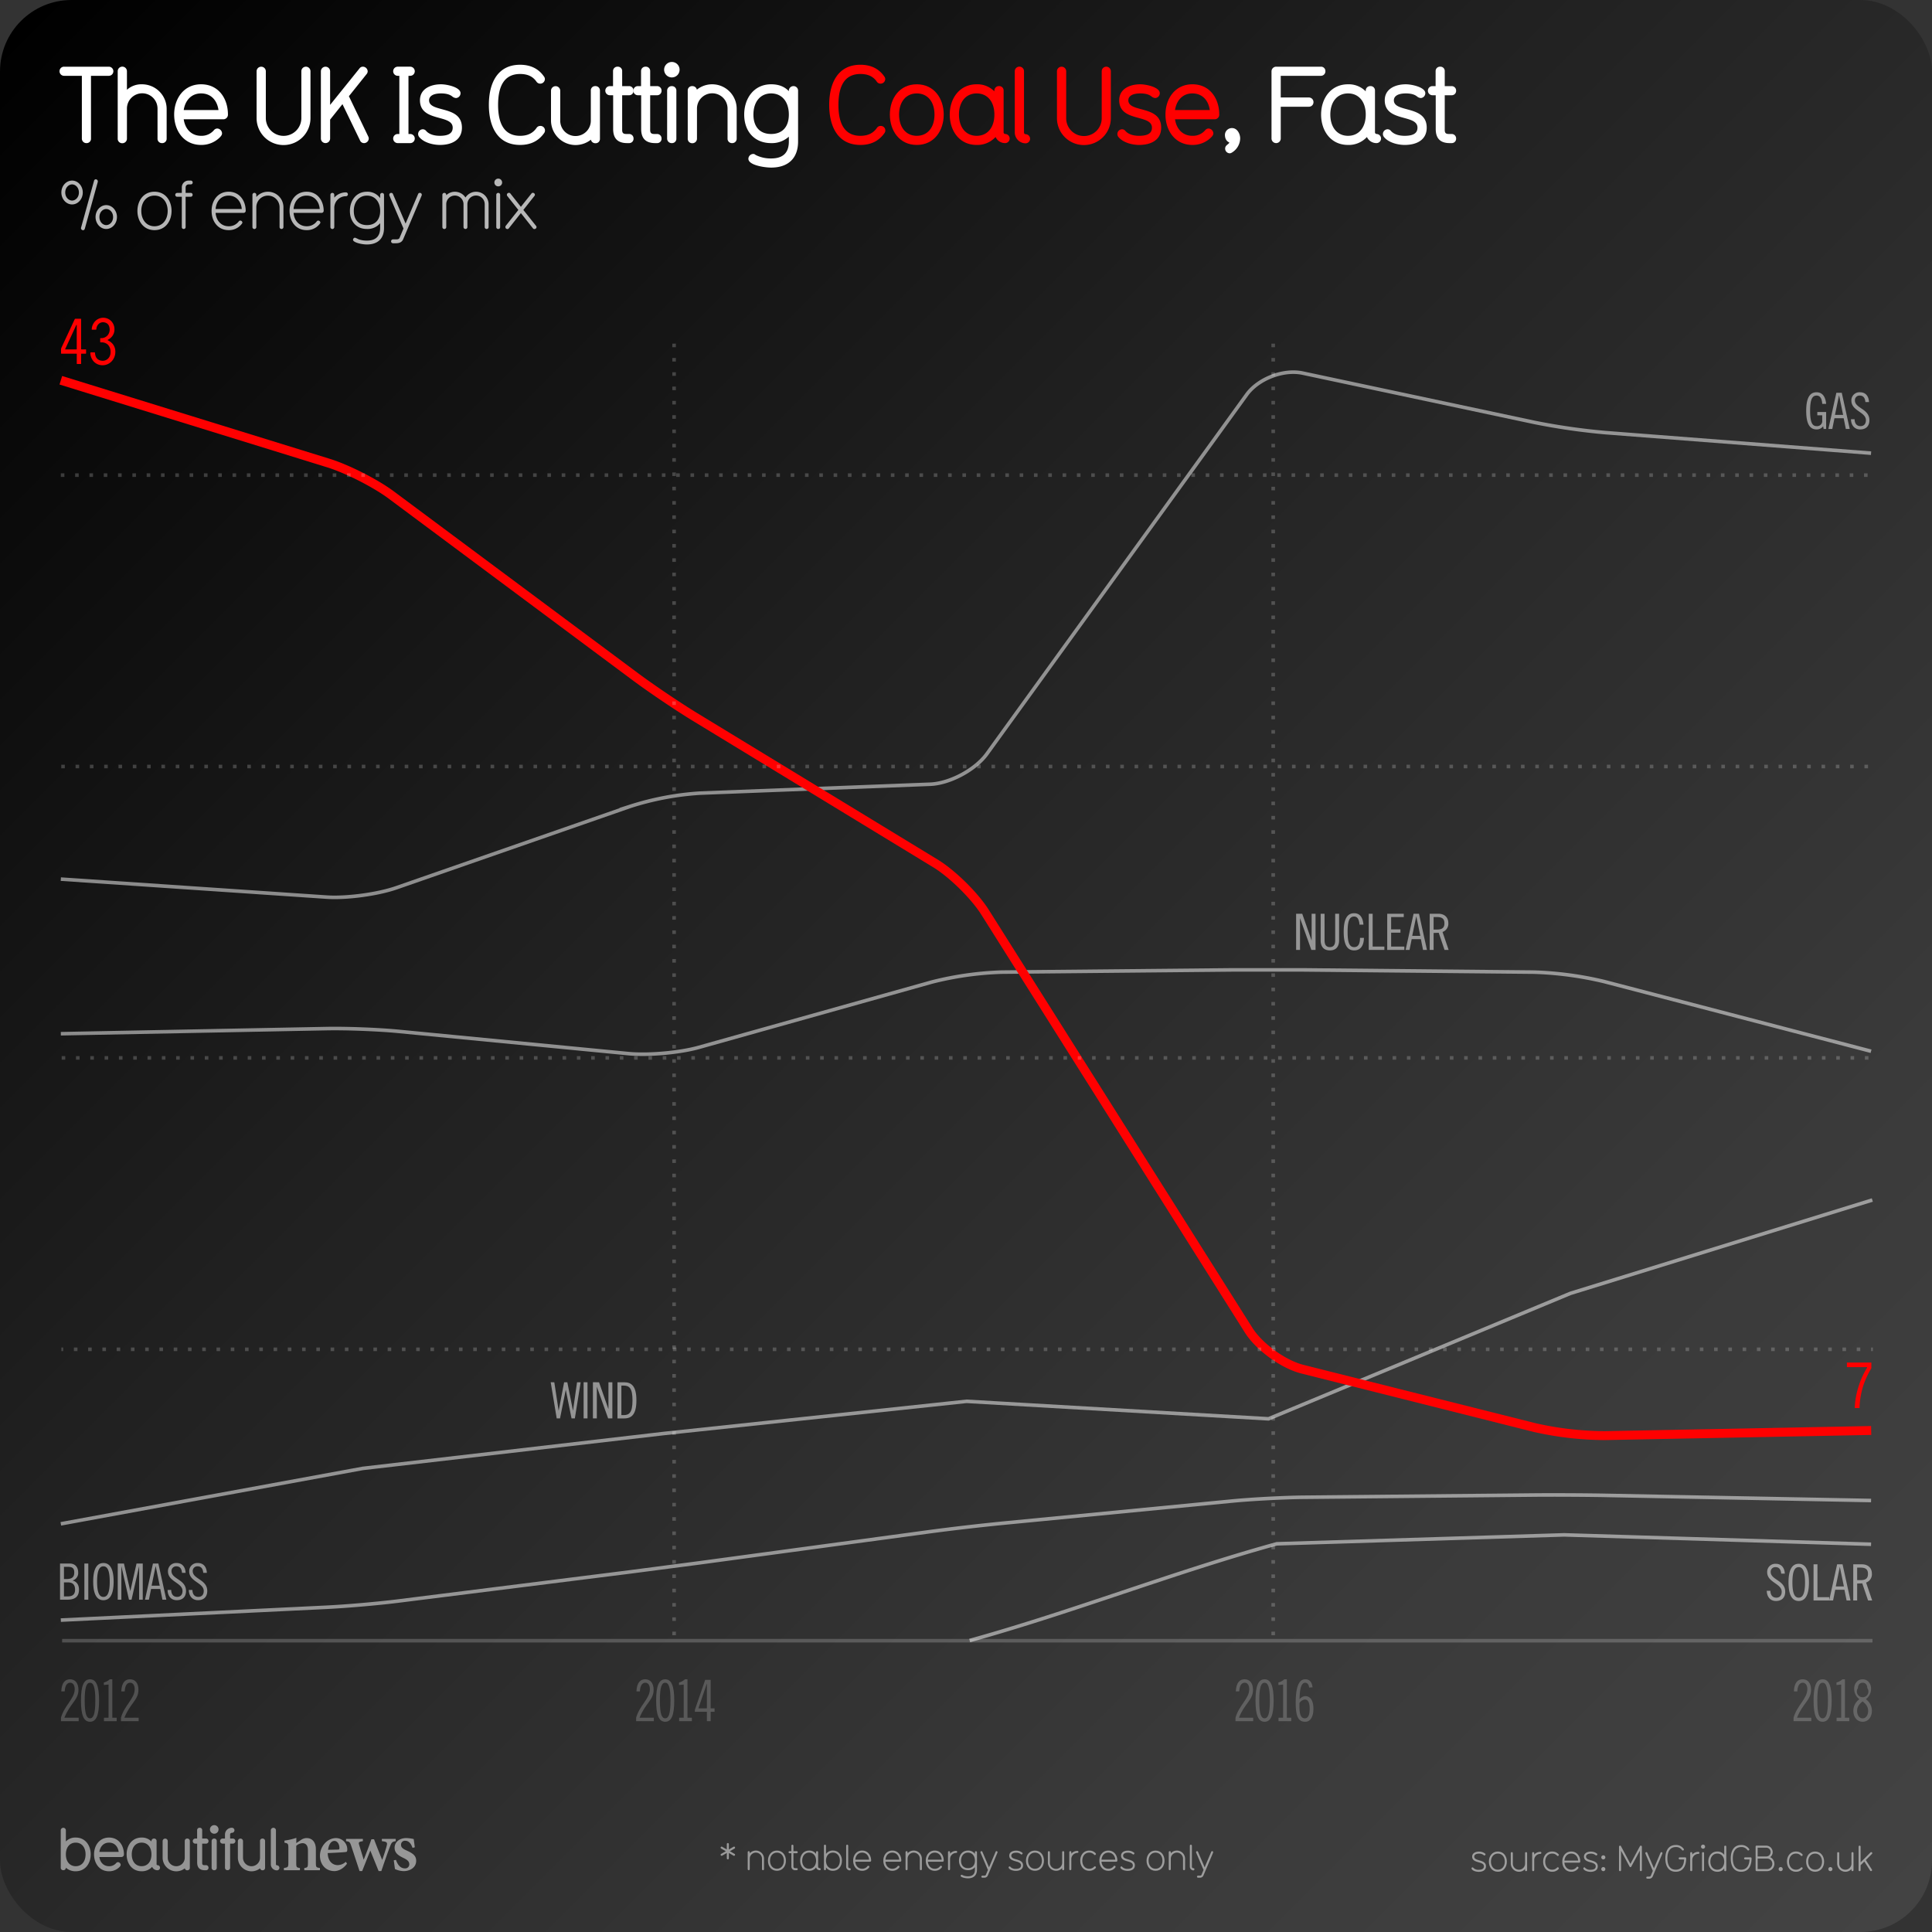 <svg xmlns="http://www.w3.org/2000/svg" xmlns:xlink="http://www.w3.org/1999/xlink" viewBox="0 0 1080 1080"><rect x="0" y="0" width="1080" height="1080" fill="#333333" stroke="none"/><style><![CDATA[.M{fill:#fff}.N{opacity:.5}.O{opacity:.2}.P{stroke-miterlimit:10}.Q{stroke:#fff}.R{stroke-width:2}.S{stroke-dasharray:2 6}]]></style><defs><linearGradient id="A" x1="11.716" y1="11.716" x2="1068.284" y2="1068.284" gradientUnits="userSpaceOnUse"><stop offset="0"/><stop offset=".396" stop-color="#212121"/><stop offset=".772" stop-color="#3a3a3a"/><stop offset="1" stop-color="#434343"/></linearGradient><path id="B" d="M1029.557 219.56l4.452 20.216h-2.184l-1.204-5.992h-5.152l-1.204 5.992h-2.184l4.452-20.216zm-3.78 12.376h4.536l-2.24-10.864h-.056z"/><path id="C" d="M101.743 879.227c-.168-2.072-1.008-3.64-3.108-3.64a2.588 2.588 0 0 0-2.772 2.66c0 4.564 8.12 4.62 8.12 11.115 0 3.22-1.848 5.152-5.18 5.152-3.164 0-5.068-2.324-5.124-5.71h2.016c.056 2.38 1.176 3.863 3.332 3.863 1.82 0 2.996-1.176 2.996-3.332 0-4.592-8.12-5.125-8.12-10.893a4.513 4.513 0 0 1 4.872-4.703c2.912 0 4.816 1.96 4.984 5.488z"/><path id="D" d="M355.6 962.154v-1.92c1.863-6.848 7.686-10.687 7.686-15.935 0-2.432-1.106-3.648-2.533-3.648-1.66 0-2.882 1.408-3.057 4.864h-1.92c.233-5.248 2.387-6.783 4.92-6.783 2.766 0 4.688 2.048 4.688 5.887 0 5.76-4.716 7.552-7.86 15.615h7.977v1.92z"/><path id="E" d="M371.845 962.475c-3.436 0-5.066-3.52-5.066-11.87s1.63-11.87 5.066-11.87 5.065 3.52 5.065 11.87-1.63 11.87-5.065 11.87zm0-21.823c-1.922 0-2.97 2.368-2.97 9.952s1.048 9.95 2.97 9.95 2.97-2.368 2.97-9.95-1.048-9.952-2.97-9.952z"/><path id="F" d="M379.646 962.154v-1.92h2.562v-18.56l-2.62.256v-1.408a7.787 7.787 0 0 0 3.319-1.791h1.397v21.502h2.446v1.92z"/><path id="G" d="M34.074 962.154v-1.92c1.863-6.848 7.686-10.687 7.686-15.935 0-2.432-1.106-3.648-2.533-3.648-1.66 0-2.882 1.408-3.057 4.864h-1.92c.233-5.248 2.387-6.783 4.92-6.783 2.766 0 4.688 2.048 4.688 5.887 0 5.76-4.716 7.552-7.86 15.615h7.978v1.92z"/><path id="H" d="M50.32 962.475c-3.436 0-5.066-3.52-5.066-11.87s1.63-11.87 5.066-11.87 5.066 3.52 5.066 11.87-1.63 11.87-5.066 11.87zm0-21.823c-1.92 0-2.97 2.368-2.97 9.952s1.048 9.95 2.97 9.95 2.97-2.368 2.97-9.95-1.048-9.952-2.97-9.952z"/><path id="I" d="M104.714 1045.51a1.36 1.36 0 0 1-1.4-1.101 7.763 7.763 0 0 1-4.804 1.668 7.666 7.666 0 0 1-7.604-7.605v-9.24a1.434 1.434 0 0 1 2.868-.033v9.272a4.753 4.753 0 1 0 9.507 0v-9.24a1.33 1.33 0 0 1 1.4-1.468 1.364 1.364 0 0 1 1.435 1.435v14.9a1.328 1.328 0 0 1-1.401 1.4z"/><path id="J" d="M826.6 1046.357c-1.2 0-3.22-.42-3.92-1.58a.478.478 0 0 1-.08-.299.546.546 0 0 1 1.021-.32 3.815 3.815 0 0 0 2.98 1.061c1.94 0 2.92-.64 2.92-1.94 0-3.02-6.562-1.42-6.562-5.422 0-2.02 2.02-2.8 3.84-2.8a5.415 5.415 0 0 1 3.44 1.16.556.556 0 0 1 .18.379.647.647 0 0 1-.62.6.527.527 0 0 1-.38-.16 4.001 4.001 0 0 0-2.62-.84c-1.76 0-2.7.682-2.7 1.66 0 2.8 6.562 1.32 6.562 5.422 0 2.28-2 3.08-4.06 3.08z"/><path id="K" d="M837.32 1046.318c-3.22 0-5.02-2.64-5.02-5.662 0-3 1.8-5.64 5.02-5.64s5.02 2.64 5.02 5.64c0 3.02-1.8 5.662-5.02 5.662zm0-10.162c-2.36 0-3.88 1.9-3.88 4.5s1.52 4.52 3.88 4.52c2.38 0 3.88-1.92 3.88-4.52s-1.5-4.5-3.88-4.5z"/><path id="L" d="M853.1 1045.98a.563.563 0 0 1-.58-.561v-.64a4.443 4.443 0 0 1-3.421 1.541 4.61 4.61 0 0 1-4.561-4.561v-5.842a.57.57 0 0 1 1.14 0v5.842a3.421 3.421 0 0 0 6.842 0v-5.842a.57.57 0 0 1 1.141 0v9.502a.559.559 0 0 1-.561.561z"/><path id="M" d="M861.06 1036.336a3.418 3.418 0 0 0-3.421 3.42v5.662a.57.57 0 0 1-1.141 0v-9.502a.57.57 0 0 1 1.141 0v.82a4.566 4.566 0 0 1 3.421-1.541.57.57 0 1 1 0 1.141z"/><path id="N" d="M871.24 1044.797a4.646 4.646 0 0 1-3.58 1.521c-3.22 0-5.02-2.64-5.02-5.662 0-3 1.8-5.64 5.02-5.64a4.651 4.651 0 0 1 3.58 1.52.534.534 0 0 1 .16.381.626.626 0 0 1-.58.6.586.586 0 0 1-.42-.199 3.526 3.526 0 0 0-2.74-1.16c-2.36 0-3.88 1.9-3.88 4.5s1.52 4.52 3.88 4.52a3.592 3.592 0 0 0 2.74-1.16.586.586 0 0 1 .42-.199.594.594 0 0 1 .58.58.569.569 0 0 1-.16.398z"/><path id="O" d="M426.534 1045.444a.562.562 0 0 1-.58-.561v-5.84a3.421 3.421 0 0 0-6.842 0v5.84a.57.57 0 0 1-1.14 0v-9.502a.57.57 0 0 1 1.14 0v.64a4.564 4.564 0 0 1 7.982 3.021v5.84a.558.558 0 0 1-.56.561z"/><path id="P" d="M434.313 1045.784c-3.22 0-5.02-2.64-5.02-5.66 0-3 1.8-5.64 5.02-5.64s5.02 2.64 5.02 5.64c0 3.02-1.8 5.66-5.02 5.66zm0-10.162c-2.36 0-3.88 1.9-3.88 4.5s1.52 4.52 3.88 4.52c2.38 0 3.88-1.92 3.88-4.52s-1.5-4.5-3.88-4.5z"/><path id="Q" d="M474.992 1045.564a2.096 2.096 0 0 1-1.98-2.12v-11.683a.57.57 0 0 1 1.14 0v11.683c0 1.28 1.42.54 1.42 1.44a.645.645 0 0 1-.58.681z"/><path id="R" d="M486.413 1040.703h-8.302c.18 2.28 1.66 3.94 3.84 3.94a3.615 3.615 0 0 0 2.94-1.381.526.526 0 0 1 .48-.28.612.612 0 0 1 .62.541c0 .18 0 .22-.38.66a4.719 4.719 0 0 1-3.661 1.601c-3.22 0-5.02-2.64-5.02-5.66 0-3 1.8-5.64 5.02-5.64s5.02 2.66 5.02 5.64a.605.605 0 0 1-.56.58zm-4.46-5.08c-2.4 0-3.66 1.84-3.84 3.94h7.702c-.18-2.28-1.66-3.94-3.86-3.94z"/><path id="S" d="M534.51 1035.803a3.419 3.419 0 0 0-3.421 3.42v5.66a.57.57 0 0 1-1.14 0v-9.502a.57.57 0 0 1 1.14 0v.82a4.567 4.567 0 0 1 3.421-1.54.57.57 0 1 1 0 1.141z"/><path id="T" d="M557.592 1035.622l-5.42 12.823a2.07 2.07 0 0 1-2.14 1.2h-.88a.57.57 0 0 1 0-1.141h.88c.44 0 .9-.02 1.08-.48l1.14-2.72-4.14-9.683a.64.64 0 0 1-.04-.26.559.559 0 0 1 .58-.54.514.514 0 0 1 .5.34l3.72 8.682 3.68-8.682a.522.522 0 0 1 .52-.34.542.542 0 0 1 .561.54.633.633 0 0 1-.04.26z"/><path id="U" d="M567.83 1045.824c-1.2 0-3.22-.42-3.92-1.58a.482.482 0 0 1-.08-.3.546.546 0 0 1 1.021-.32 3.812 3.812 0 0 0 2.98 1.061c1.94 0 2.92-.64 2.92-1.94 0-3.02-6.56-1.42-6.56-5.422 0-2.02 2.02-2.8 3.84-2.8a5.415 5.415 0 0 1 3.44 1.16.559.559 0 0 1 .18.38.648.648 0 0 1-.62.6.528.528 0 0 1-.38-.16 4.004 4.004 0 0 0-2.621-.84c-1.76 0-2.7.68-2.7 1.66 0 2.8 6.562 1.32 6.562 5.422 0 2.28-2 3.08-4.06 3.08z"/><path id="V" d="M304.114 74.48c-2.94 4.08-7.14 6.54-13.38 6.54-12.9 0-17.46-10.68-17.46-22.38 0-11.76 4.56-22.44 17.46-22.44 6.06 0 10.5 2.4 13.32 6.54a2.31 2.31 0 0 1 .54 1.5 2.6 2.6 0 0 1-2.64 2.52 2.51 2.51 0 0 1-2.04-1.08c-1.86-2.7-4.62-4.32-9.18-4.32-8.52 0-12.3 6.3-12.3 17.28s3.78 17.28 12.3 17.28c4.56 0 7.32-1.74 9.18-4.38a2.425 2.425 0 0 1 2.04-1.14 2.525 2.525 0 0 1 2.16 4.08z"/><path id="W" d="M561.867 80a5.837 5.837 0 0 1-5.339-3.42 13.748 13.748 0 0 1-10.56 4.44c-9.78 0-15.06-8.04-15.06-16.98s5.4-16.92 15.06-16.92a13.259 13.259 0 0 1 9.899 3.96v-.24a2.475 2.475 0 0 1 2.52-2.7 2.412 2.412 0 0 1 2.64 2.52v23.16a.971.971 0 0 0 .84 1.08 2.55 2.55 0 1 1 0 5.1zm-15.898-27.78c-6 0-9.9 4.68-9.9 11.82 0 7.2 3.9 11.88 9.9 11.88 6.06 0 9.9-4.68 9.9-11.88 0-7.14-3.84-11.82-9.9-11.82z"/><path id="X" d="M136.29 118.996h-15.768c.342 4.332 3.153 7.485 7.295 7.485a6.866 6.866 0 0 0 5.585-2.622.997.997 0 0 1 .912-.531 1.161 1.161 0 0 1 1.178 1.025c0 .342 0 .418-.722 1.254a8.969 8.969 0 0 1-6.953 3.039c-6.117 0-9.536-5.015-9.536-10.752 0-5.7 3.42-10.715 9.536-10.715s9.537 5.054 9.537 10.715a1.15 1.15 0 0 1-1.064 1.102zm-8.473-9.65c-4.56 0-6.953 3.495-7.295 7.485h14.628c-.342-4.332-3.153-7.485-7.333-7.485z"/></defs><rect width="1080" height="1080" rx="40" fill="url(#A)"/><g class="M N"><path d="M1018.637 225.775c-.168-2.632-.952-4.648-3.164-4.648-2.436 0-3.612 2.184-3.612 8.54s1.176 8.54 3.612 8.54a2.859 2.859 0 0 0 3.164-3.192v-2.856h-2.744v-1.848h4.928v9.464h-1.4l-.28-1.512a4.325 4.325 0 0 1-3.668 1.792c-3.556 0-5.796-2.744-5.796-10.388s2.24-10.388 5.796-10.388c3.724 0 5.068 3.248 5.348 6.496z"/><use xlink:href="#B"/><path d="M1042.772 224.767c-.168-2.072-1.008-3.64-3.108-3.64a2.589 2.589 0 0 0-2.772 2.66c0 4.564 8.12 4.62 8.12 11.116 0 3.22-1.848 5.152-5.18 5.152-3.164 0-5.068-2.324-5.124-5.712h2.016c.056 2.38 1.176 3.864 3.332 3.864 1.82 0 2.996-1.176 2.996-3.332 0-4.592-8.12-5.124-8.12-10.892a4.514 4.514 0 0 1 4.872-4.704c2.912 0 4.816 1.96 4.984 5.488z"/></g><path d="M727.952 510.784l5.208 14.896h.056v-14.896h2.184V531h-2.352l-6.272-17.584h-.056V531h-2.184v-20.216zm12.488 0v14.84c0 2.044.588 3.808 2.968 3.808s2.968-1.764 2.968-3.808v-14.84h2.184v14.896c0 3.248-1.512 5.6-5.152 5.6s-5.152-2.352-5.152-5.6v-14.896zm19.544 6.106c-.28-3.192-1.288-4.537-2.996-4.537-2.548 0-3.668 2.24-3.668 8.54s1.12 8.54 3.668 8.54c2.044 0 3.22-1.4 3.276-5.15h2.184c-.056 4.48-2.016 7-5.46 7-3.612 0-5.852-2.743-5.852-10.387s2.24-10.4 5.852-10.4c2.996 0 4.844 2.072 5.18 6.385zm7.336-6.106v18.368h6.552V531h-8.736v-20.216zm17.388 0v1.848h-7.056v6.888h5.208v1.85h-5.208v7.784h7.392V531h-9.576v-20.216zm8.512 0L797.672 531h-2.184l-1.204-5.992h-5.152L787.928 531h-2.184l4.452-20.216zm-3.78 12.376h4.536l-2.24-10.864h-.056zm9.77-12.376h4.872c3.248 0 5.544 1.904 5.544 5.235a4.862 4.862 0 0 1-3.248 4.957L809.795 531H807.5l-3.248-9.576-2.856.112V531h-2.184zm2.184 8.848h1.904c3.136 0 4.144-1.23 4.144-3.5s-1.008-3.5-4.144-3.5h-1.904z" class="M N"/><path d="M309.86 772.694l2.408 15.792h.056l3.024-15.792h1.792l3.136 15.792h.056l2.24-15.792h2.016L321.34 792.9h-1.848l-3.192-15.876h-.056l-3.192 15.876h-1.848l-3.36-20.216zm18.565 0V792.9h-2.184v-20.216zm6.44 0l5.208 14.896h.056v-14.896h2.184V792.9h-2.352l-6.272-17.584h-.056V792.9h-2.184v-20.216zm10.306 0h3.752c4.256 0 6.832 2.353 6.832 10.108s-2.576 10.107-6.832 10.107h-3.752zm2.184 18.368h1.176c3.192 0 5.04-1.344 5.04-8.26s-1.848-8.26-5.04-8.26h-1.176z" class="M N"/><g class="M N"><path d="M33.564 874.018h5.376c3.024 0 4.76 2.016 4.76 4.984a4.307 4.307 0 0 1-3.08 4.48v.055c2.436.645 3.528 2.576 3.528 5.098 0 3.752-2.072 5.6-6.496 5.6h-4.088zm2.184 8.68h1.232c3.136 0 4.536-.95 4.536-3.695 0-2.297-1.008-3.137-3.584-3.137h-2.184zm0 9.7h2.184c2.632 0 4.032-1.148 4.032-3.752 0-2.66-1.176-4.088-4.032-4.088h-2.184zm13.608-18.37v20.217h-2.184v-20.217zm8.454 20.496c-3.416 0-5.712-2.855-5.712-10.4s2.296-10.387 5.712-10.387 5.712 2.855 5.712 10.387-2.296 10.4-5.712 10.4zm0-18.928c-1.96 0-3.528 1.68-3.528 8.54s1.568 8.54 3.528 8.54 3.528-1.68 3.528-8.54-1.568-8.54-3.528-8.54zm11.48-1.568l3.528 15.3h.056l3.444-15.3H79.8v20.217h-2.016v-18.537h-.056l-4.2 18.537H72.1l-4.2-18.537h-.056v18.537H65.82v-20.217zm19.237 0l4.452 20.217h-2.184l-1.204-5.992h-5.15l-1.204 5.992H81.05l4.452-20.217zm-3.78 12.377h4.536l-2.24-10.865h-.056z"/><use xlink:href="#C"/><use xlink:href="#C" x="11.871"/></g><g class="M N"><path d="M995.7 879.67c-.168-2.072-1.008-3.64-3.108-3.64a2.588 2.588 0 0 0-2.772 2.659c0 4.564 8.12 4.62 8.12 11.116 0 3.22-1.848 5.152-5.18 5.152-3.164 0-5.068-2.324-5.124-5.712h2.016c.056 2.38 1.176 3.863 3.332 3.863 1.82 0 2.996-1.176 2.996-3.332 0-4.592-8.12-5.124-8.12-10.892a4.514 4.514 0 0 1 4.872-4.704c2.912 0 4.816 1.96 4.984 5.488zm9.8 15.288c-3.416 0-5.712-2.856-5.712-10.4s2.296-10.388 5.712-10.388 5.712 2.856 5.712 10.388-2.296 10.4-5.712 10.4zm0-18.928c-1.96 0-3.528 1.68-3.528 8.54s1.568 8.54 3.528 8.54 3.528-1.68 3.528-8.54-1.568-8.54-3.528-8.54zm10.47-1.568v18.368h6.552v1.848h-8.736v-20.216z"/><use xlink:href="#B" x="0.433" y="654.902"/><path d="M1035.98 874.462h4.872c3.248 0 5.544 1.904 5.544 5.236a4.859 4.859 0 0 1-3.248 4.955l3.416 10.024h-2.296l-3.248-9.576-2.856.112v9.464h-2.184zm2.184 8.848h1.904c3.136 0 4.144-1.23 4.144-3.5s-1.008-3.5-4.144-3.5h-1.904z"/></g><path d="M45.34 194.966c-.023.258.082.375.316.352H47.8q.387-.07.316.316v1.723q.07.387-.316.352h-2.145q-.352-.07-.316.316v5.063q.07.457-.316.387H43.23q-.352.07-.316-.387v-5.062q.07-.387-.316-.316H34.44c-.234.023-.34-.093-.316-.352v-2.215l.14-.598 7.488-16.066a.463.463 0 0 1 .492-.281h2.777q.387-.034.316.352zm-8.824 0q-.2.387.2.352h5.87q.387.035.316-.352v-13.148q-.07-.422-.28-.07zm20.902 6.714a4.242 4.242 0 0 0 3.199-1.441 5.055 5.055 0 0 0 1.195-3.445 5.702 5.702 0 0 0-1.406-4.008 4.949 4.949 0 0 0-3.656-1.406h-.422c-.234.023-.34-.093-.316-.352v-1.687q-.035-.387.316-.316h.2a4.701 4.701 0 0 0 3.445-1.371 4.961 4.961 0 0 0 1.336-3.586q-.2-3.726-3.656-3.937a3.607 3.607 0 0 0-2.496.949 4.371 4.371 0 0 0-1.301 2.777q0 .493-.352.422h-1.898q-.422.07-.316-.352a6.987 6.987 0 0 1 2.004-4.465 6.281 6.281 0 0 1 8.859 0 6.552 6.552 0 0 1 1.828 4.605 6.215 6.215 0 0 1-1.195 3.797 6.674 6.674 0 0 1-2.461 2.039q-.282.177.035.387a7.706 7.706 0 0 1 2.707 2.074 6.759 6.759 0 0 1 1.406 4.43 7.65 7.65 0 0 1-2.039 5.168 7.04 7.04 0 0 1-5.062 2.215 6.808 6.808 0 0 1-4.711-1.828 7.167 7.167 0 0 1-2.145-5.098c-.047-.14.058-.234.316-.28h1.898q.387-.07.387.422.316 4.113 4.3 4.3h0zm988.544 563.424a45.753 45.753 0 0 0-4.711 10.582 46.434 46.434 0 0 0-1.758 11.039q.07.457-.352.387h-2.004q-.387-.035-.316-.387a45.221 45.221 0 0 1 1.969-11.18 46.458 46.458 0 0 1 4.816-10.828q.316-.492-.035-.492h-10.828c-.258.048-.364-.07-.316-.352V762q-.07-.387.316-.316h13.043q.387-.07.316.316v2.602l-.14.492z" fill="red"/><g fill="none" class="P"><path d="M34 851.834l168.773-30.985 168.773-19.57 168.773-17.94 168.773 9.785L877.865 723l168.773-52.185M34 905.65l148.68-7.188c10.987-.53 28.906-2.088 39.82-3.46l128.968-16.2 39.663-5.177 129.017-17.465a1266.84 1266.84 0 0 1 39.726-4.608l128.842-12.458c10.95-1.06 28.907-2.012 39.906-2.118l128.658-1.244c11-.106 28.997-.02 39.995.193l148.66 2.875M542.05 917.065C599.9 901 655.782 879 713.67 863l160.692-5 171.573 5.25M34 491.43l148.702 10.065c10.975.743 28.454-1.608 38.843-5.224l130.88-45.558a161.255 161.255 0 0 1 38.873-7.348l128.686-4.977c10.992-.425 25.26-8.066 31.705-16.98l145.215-200.8c6.446-8.913 20.523-14.333 31.283-12.045l129.53 27.555a365.139 365.139 0 0 0 39.503 5.704l148.716 11.504M34 577.862l148.66-2.875c10.998-.213 28.954.48 39.903 1.538l128.842 12.458c10.95 1.06 28.573-.505 39.164-3.475l130.14-36.493a181.738 181.738 0 0 1 39.256-5.593l128.658-1.244h39.998l128.658 1.244a195.363 195.363 0 0 1 39.35 5.245l149.305 38.98" class="N Q R"/><path d="M34 212.567l149.56 46.274c10.51 3.25 26.325 11.286 35.15 17.855L355.29 378.38c8.823 6.57 23.73 16.625 33.123 22.348l134.505 81.93c9.394 5.722 21.882 18.017 27.75 27.32l147.33 233.615c5.868 9.304 19.397 19.11 30.065 21.793l129.874 32.648a180.41 180.41 0 0 0 39.393 4.489L1046 799.65" stroke="red" stroke-width="4.982"/></g><g class="M O"><use xlink:href="#D"/><use xlink:href="#E"/><use xlink:href="#F"/><path d="M397.26 939.052v15.936h2.184v1.92h-2.184v5.248h-2.096v-5.248h-6.725v-1.088l5.765-16.767zm-6.84 15.936h4.745v-13.823h-.058z"/></g><g class="M O"><use xlink:href="#G"/><use xlink:href="#H"/><use xlink:href="#F" x="-321.526"/><path d="M67.61 962.154v-1.92c1.863-6.848 7.686-10.687 7.686-15.935 0-2.432-1.106-3.648-2.533-3.648-1.66 0-2.882 1.408-3.057 4.864h-1.92c.233-5.248 2.387-6.783 4.92-6.783 2.766 0 4.688 2.048 4.688 5.887 0 5.76-4.716 7.552-7.86 15.615H77.5v1.92z"/></g><g class="M O"><use xlink:href="#G" x="656.579"/><use xlink:href="#H" x="656.578"/><use xlink:href="#F" x="335.054"/><path d="M731.818 943.34c-.292-2.304-1.456-2.688-2.27-2.688-1.863 0-3.028 2.816-3.086 9.248a4.43 4.43 0 0 1 3.231-1.76c2.358 0 4.513 1.855 4.513 7.104 0 4.48-1.747 7.23-4.513 7.23-3.64 0-5.386-2.304-5.386-10.624 0-9.28 1.98-13.118 5.298-13.118 2.708 0 3.727 1.79 4.134 4.48zm-5.416 10.88c0 4.672 1.106 6.336 2.97 6.336 1.63 0 2.737-1.344 2.737-5.344 0-4.128-1.28-5.15-2.62-5.15a3.943 3.943 0 0 0-3.086 1.983z"/></g><g class="M O"><use xlink:href="#D" x="647.017"/><use xlink:href="#E" x="647.017"/><use xlink:href="#F" x="647.017"/><path d="M1041.22 962.475c-3.26 0-5.182-2.816-5.182-6.144a7.913 7.913 0 0 1 3.377-6.464 7.201 7.201 0 0 1-2.911-5.951c0-3.04 2.096-5.184 4.716-5.184s4.716 2.144 4.716 5.184a7.201 7.201 0 0 1-2.911 5.951 7.913 7.913 0 0 1 3.377 6.464c0 3.327-1.92 6.144-5.182 6.144zm0-11.392c-1.69 1.376-3.086 2.848-3.086 5.344 0 1.888.932 4.128 3.086 4.128s3.086-2.24 3.086-4.128c0-2.496-1.397-3.968-3.086-5.344zm0-10.432c-1.805 0-2.62 1.536-2.62 3.008a3.231 3.231 0 1 0 5.241 0c0-1.472-.815-3.008-2.62-3.008z"/></g><g fill="none" class="P Q R"><path d="M34.718 917.162h1012" class="O"/><path d="M376.822 192.102v725.115M711.73 192.102v725.115" class="O S"/></g><g fill="none" class="O P Q R"><path d="M34.32 754.27h1"/><path d="M41.3 754.27h1001.668" stroke-dasharray="1.993 5.98"/><path d="M1045.957 754.27h1"/></g><path d="M34.48 591.376h1012.638M34.24 428.483h1012.638M34 265.6h1012.638" class="O P Q R S" fill="none"/><g class="M N"><path d="M42.328 1046.045a7.892 7.892 0 0 1-5.503-2.002 1.364 1.364 0 0 1-1.468 1.401 1.346 1.346 0 0 1-1.401-1.401v-20.88a1.435 1.435 0 0 1 2.869-.033v6.238a7.4 7.4 0 0 1 5.503-2.169c5.37 0 8.373 4.403 8.373 9.406 0 5.037-3.002 9.44-8.373 9.44zm0-16c-3.335 0-5.503 2.602-5.503 6.57 0 4.003 2.168 6.604 5.503 6.604s5.504-2.602 5.504-6.604c0-3.97-2.168-6.57-5.504-6.57zm25.555 8.037h-12.34c.467 3.136 2.468 5.137 5.403 5.137a5.003 5.003 0 0 0 3.969-1.734 1.383 1.383 0 0 1 1.034-.533 1.556 1.556 0 0 1 1.501 1.468c0 .4-.1.7-.8 1.4a8.129 8.129 0 0 1-5.704 2.235c-5.37 0-8.372-4.437-8.372-9.44 0-4.97 3.002-9.406 8.372-9.406 5.437 0 8.34 4.437 8.34 9.406a1.422 1.422 0 0 1-1.401 1.468zm-6.937-8.038c-3.136 0-4.97 2.3-5.403 5.17H66.35c-.467-3.202-2.468-5.17-5.403-5.17zM88 1045.478a3.247 3.247 0 0 1-2.969-1.901 7.642 7.642 0 0 1-5.87 2.469c-5.437 0-8.372-4.47-8.372-9.44s3.002-9.406 8.372-9.406a7.369 7.369 0 0 1 5.504 2.202v-.134a1.376 1.376 0 0 1 1.4-1.501 1.341 1.341 0 0 1 1.468 1.401v12.875a.54.54 0 0 0 .467.601 1.418 1.418 0 1 1 0 2.835zm-8.84-15.443c-3.336 0-5.504 2.602-5.504 6.57 0 4.003 2.168 6.604 5.504 6.604 3.37 0 5.504-2.602 5.504-6.604 0-3.97-2.135-6.57-5.504-6.57z"/><use xlink:href="#I"/><path d="M115.158 1045.478h-.567c-3.17 0-4.37-1.668-4.37-4.403V1030.6h-1a1.418 1.418 0 1 1-.033-2.835h1v-4.637a1.355 1.355 0 0 1 1.435-1.4 1.328 1.328 0 0 1 1.401 1.4v4.637h2.135a1.383 1.383 0 0 1 1.4 1.401 1.356 1.356 0 0 1-1.4 1.434h-2.135v10.774c0 .934.333 1.268 1.268 1.268h.833a1.376 1.376 0 0 1 1.435 1.4 1.357 1.357 0 0 1-1.4 1.435zm4.604-20.415a2.401 2.401 0 1 1 2.402-2.401 2.392 2.392 0 0 1-2.402 2.401zm0 20.414a1.4 1.4 0 0 1-1.467-1.401V1029.2a1.408 1.408 0 0 1 1.467-1.435 1.374 1.374 0 0 1 1.401 1.435v14.876a1.346 1.346 0 0 1-1.401 1.401zm10.376-14.877h-1.5v13.442a1.364 1.364 0 0 1-1.468 1.401 1.346 1.346 0 0 1-1.401-1.401V1030.6h-1.37a1.418 1.418 0 0 1 0-2.835h1.367v-2.27a3.801 3.801 0 0 1 3.836-3.769 1.418 1.418 0 1 1 0 2.835.934.934 0 0 0-.967.9v2.302h1.5a1.418 1.418 0 1 1 0 2.835z"/><use xlink:href="#I" x="42.068"/><path d="M154.725 1045.544a3.403 3.403 0 0 1-3.336-3.402v-18.98a1.435 1.435 0 0 1 2.869-.033v19.013a.527.527 0 0 0 .467.567 1.418 1.418 0 1 1 0 2.835zm15.37-.066v-1.264c1.886-.237 2.046-.437 2.046-3.157v-6.7c0-2.8-1.248-4.017-3.064-4.017a5.597 5.597 0 0 0-3.47 1.493v9.476c0 2.527.187 2.658 2.06 2.896v1.264h-8.968v-1.264c2.254-.33 2.5-.4 2.5-3v-8.2c0-2.446-.303-2.565-2.185-2.922v-1.184a34.101 34.101 0 0 0 6.653-1.533l-.052 2.95 2.6-1.745a5.659 5.659 0 0 1 3.159-1.086c3.194 0 5.2 2.338 5.2 6.3v7.5c0 2.54.237 2.657 2.277 2.92v1.264zm23.9-3.703c-2.458 3.427-5.488 4.178-7.014 4.178-5.142 0-8.124-3.936-8.124-8.594a10.333 10.333 0 0 1 2.832-7.062 8.602 8.602 0 0 1 6.082-2.814 6.386 6.386 0 0 1 6.37 6.347c-.014.715-.08 1.277-.612 1.4-.767.184-6.17.5-10.318.647.062 4.587 2.717 6.74 5.556 6.74a6.776 6.776 0 0 0 4.543-1.866zm-7.07-12.7c-1.667 0-3.167 1.807-3.516 4.963l5.486-.118c.6-.026.848-.146.848-.792.04-2.022-1.037-4.053-2.818-4.053zm34.284.145c-1.943.343-2.248.624-3.105 2.765-1.33 3.462-3.102 8.53-4.934 13.94h-1.512l-4.65-11.46-4.55 11.46h-1.472l-4.685-14.192c-.687-1.985-.94-2.274-2.855-2.512v-1.25h9.397v1.25c-2.325.345-2.535.672-2.058 2.133l2.52 8.214c1.507-3.68 2.988-7.62 4.327-11.424h1.456c1.4 3.76 2.986 7.702 4.573 11.568.742-2.107 2.062-5.964 2.557-8.108.412-1.674-.008-2.078-2.753-2.383v-1.25h7.742zm9.4 3.746c-.92-2.606-2.155-3.984-4.2-3.984a2.166 2.166 0 0 0-2.225 2.266c0 1.497 1.046 2.264 3.16 3.216 3.278 1.496 5.3 2.787 5.3 5.736 0 3.85-3.6 5.764-6.945 5.764a12.073 12.073 0 0 1-4.92-1.161l-.662-4.892 1.252-.224c.8 2.5 2.33 4.75 4.976 4.75a2.231 2.231 0 0 0 2.438-2.281c0-1.423-.76-2.333-3.092-3.467-2.67-1.295-5.107-2.64-5.107-5.775 0-3.046 2.533-5.42 6.565-5.42a18.751 18.751 0 0 1 4.112.567l.62 4.577z"/></g><g class="M N"><use xlink:href="#J"/><use xlink:href="#K"/><use xlink:href="#L"/><use xlink:href="#M"/><use xlink:href="#N"/><path d="M882.82 1041.236h-8.302c.18 2.28 1.66 3.94 3.84 3.94a3.615 3.615 0 0 0 2.94-1.381.526.526 0 0 1 .479-.279.611.611 0 0 1 .62.541c0 .18 0 .22-.38.658a4.718 4.718 0 0 1-3.66 1.602c-3.22 0-5.02-2.64-5.02-5.662 0-3 1.8-5.64 5.02-5.64s5.02 2.66 5.02 5.64a.605.605 0 0 1-.56.58zm-4.46-5.08c-2.4 0-3.66 1.84-3.84 3.94h7.7c-.18-2.28-1.66-3.94-3.86-3.94z"/><use xlink:href="#J" x="62.5"/><path d="M896.298 1039.416a1.14 1.14 0 1 1 0-2.279 1.14 1.14 0 0 1 0 2.279zm0 6.563a1.141 1.141 0 1 1 0-2.281 1.141 1.141 0 0 1 0 2.281zm20.944.001a.547.547 0 0 1-.561-.561v-10.863l-4.76 8.844a.528.528 0 0 1-.46.359.622.622 0 0 1-.541-.359l-4.74-8.844v10.863a.57.57 0 0 1-1.141 0v-13.123a.581.581 0 0 1 .601-.561.522.522 0 0 1 .48.281l5.302 9.902 5.32-9.902a.543.543 0 0 1 .48-.281.582.582 0 0 1 .601.561v13.123a.563.563 0 0 1-.58.561zm12.038-9.824l-5.42 12.822a2.072 2.072 0 0 1-2.141 1.201h-.88a.563.563 0 0 1-.56-.58.557.557 0 0 1 .56-.561h.88c.44 0 .9-.02 1.08-.48l1.14-2.72-4.142-9.682a.633.633 0 0 1-.04-.26.56.56 0 0 1 .58-.541.513.513 0 0 1 .5.34l3.722 8.682 3.68-8.682a.521.521 0 0 1 .52-.34.543.543 0 0 1 .561.541.633.633 0 0 1-.04.26zm7.48 10.162c-4.4 0-5.82-3.7-5.82-7.46 0-3.742 1.42-7.482 5.82-7.482a5.096 5.096 0 0 1 4.44 2.18.407.407 0 0 1 .12.32.6.6 0 0 1-.62.561c-.28 0-.44-.24-.66-.52a3.879 3.879 0 0 0-3.28-1.4c-3.02 0-4.682 2.32-4.682 6.342 0 3.04.96 6.32 4.682 6.32 3.16 0 4.54-2.42 4.68-5.74H939a.572.572 0 0 1-.6-.58.561.561 0 0 1 .56-.58H942a.556.556 0 0 1 .58.58c0 3.9-1.54 7.46-5.82 7.46z"/><use xlink:href="#M" x="88.34"/><path d="M952.018 1033.436a1.141 1.141 0 1 1 1.141-1.141 1.127 1.127 0 0 1-1.141 1.141zm0 12.543a.55.55 0 0 1-.58-.561v-9.502a.552.552 0 0 1 .58-.561.545.545 0 0 1 .561.561v9.502a.536.536 0 0 1-.561.561zm12.422.001a.564.564 0 0 1-.581-.561v-1a4.538 4.538 0 0 1-3.88 1.9c-3.22 0-5.02-2.64-5.02-5.662 0-3 1.8-5.64 5.02-5.64a4.572 4.572 0 0 1 3.88 1.881v-4.602a.57.57 0 0 1 1.141 0v13.123a.558.558 0 0 1-.56.561zm-4.46-9.822c-2.36 0-3.88 1.9-3.88 4.5s1.52 4.52 3.88 4.52c2.38 0 3.88-1.92 3.88-4.52s-1.5-4.5-3.88-4.5zm13.34 10.16c-4.4 0-5.82-3.7-5.82-7.46 0-3.742 1.42-7.482 5.82-7.482a5.096 5.096 0 0 1 4.44 2.18.407.407 0 0 1 .12.32.6.6 0 0 1-.62.561c-.28 0-.44-.24-.66-.52a3.879 3.879 0 0 0-3.28-1.4c-3.02 0-4.682 2.32-4.682 6.342 0 3.04.96 6.32 4.682 6.32 3.16 0 4.54-2.42 4.68-5.74h-2.44a.572.572 0 0 1-.6-.58.561.561 0 0 1 .56-.58h3.04a.556.556 0 0 1 .58.58c0 3.9-1.54 7.46-5.82 7.46zm14.46-.338h-5.802a.607.607 0 0 1-.58-.561v-13.123a.496.496 0 0 1 .52-.561h5.42a3.616 3.616 0 0 1 3.601 3.561 3.469 3.469 0 0 1-1.42 2.861 4.1 4.1 0 0 1-1.74 7.822zm-.44-13.123h-4.8v4.92h4.8a2.46 2.46 0 1 0 0-4.92zm.44 6.06h-5.24v5.922h5.24a2.961 2.961 0 1 0 0-5.922zm7.637 7.063a1.141 1.141 0 1 1 1.14-1.141 1.127 1.127 0 0 1-1.14 1.141z"/><use xlink:href="#N" x="136.3"/><use xlink:href="#K" x="177.34"/><path d="M1023.197 1045.98a1.141 1.141 0 1 1 1.14-1.141 1.127 1.127 0 0 1-1.14 1.141z"/><use xlink:href="#L" x="182.458"/><path d="M1046.438 1036.336l-3.44 3.44 3.4 5.32a.567.567 0 0 1 .12.32.609.609 0 0 1-.6.541.564.564 0 0 1-.48-.262l-3.28-5.1-2.06 2.08v2.74a.57.57 0 0 1-1.141 0v-13.123a.57.57 0 0 1 1.141 0v8.762l5.52-5.52a.567.567 0 0 1 .421-.18.577.577 0 0 1 .58.561.559.559 0 0 1-.181.42z"/></g><g class="M N"><path d="M410.334 1037.402a.456.456 0 0 1-.3-.08l-2.6-1.5v3a.57.57 0 1 1-1.14 0v-3l-2.6 1.5a.742.742 0 0 1-.3.08.591.591 0 0 1-.56-.58.565.565 0 0 1 .3-.479l2.6-1.5-2.6-1.5a.566.566 0 0 1-.3-.48.609.609 0 0 1 .56-.6.421.421 0 0 1 .3.1l2.6 1.5v-3.02a.57.57 0 0 1 1.14 0v3.02l2.6-1.5a.487.487 0 0 1 .3-.1.597.597 0 0 1 .58.6.566.566 0 0 1-.3.48l-2.6 1.5 2.6 1.5a.565.565 0 0 1 .3.479.581.581 0 0 1-.58.58z"/><use xlink:href="#O"/><use xlink:href="#P"/><path d="M445.372 1045.444h-.62a2.075 2.075 0 0 1-2.36-2.341v-7.142h-1.02a.57.57 0 0 1 0-1.14h1.02v-3.06a.563.563 0 0 1 .58-.561.546.546 0 0 1 .56.561v3.06h1.84a.57.57 0 0 1 0 1.14h-1.84v7.142c0 .98.28 1.2 1.22 1.2h.62a.57.57 0 0 1 0 1.141zm12.822 0h-.02a2.071 2.071 0 0 1-1.98-1.561 4.538 4.538 0 0 1-3.881 1.9c-3.26 0-5.02-2.68-5.02-5.66 0-3.02 1.8-5.64 5.02-5.64a4.574 4.574 0 0 1 3.881 1.88v-.98a.564.564 0 0 1 .58-.56.546.546 0 0 1 .56.56v8.063c0 1.28 1.44.48 1.44 1.44a.55.55 0 0 1-.58.561zm-5.88-9.822c-2.36 0-3.88 1.9-3.88 4.5s1.52 4.52 3.88 4.52c2.38 0 3.88-1.92 3.88-4.52s-1.5-4.5-3.88-4.5zm13.3 10.162a4.538 4.538 0 0 1-3.881-1.9v1a.57.57 0 0 1-1.14 0v-13.122a.57.57 0 0 1 1.14 0v4.6a4.574 4.574 0 0 1 3.881-1.88c3.22 0 5.02 2.64 5.02 5.64 0 3.02-1.8 5.66-5.02 5.66zm0-10.162c-2.38 0-3.88 1.9-3.88 4.5s1.5 4.52 3.88 4.52 3.88-1.92 3.88-4.52-1.5-4.5-3.88-4.5z"/><use xlink:href="#Q"/><use xlink:href="#R"/><use xlink:href="#R" x="16.86"/><use xlink:href="#O" x="88.238"/><path d="M527.012 1040.703H518.7c.18 2.28 1.66 3.94 3.84 3.94a3.615 3.615 0 0 0 2.94-1.381.526.526 0 0 1 .48-.28.612.612 0 0 1 .62.541c0 .18 0 .22-.38.66a4.719 4.719 0 0 1-3.661 1.601c-3.22 0-5.02-2.64-5.02-5.66 0-3 1.8-5.64 5.02-5.64s5.02 2.66 5.02 5.64a.605.605 0 0 1-.56.58zm-4.46-5.08c-2.4 0-3.66 1.84-3.84 3.94h7.702c-.18-2.28-1.66-3.94-3.86-3.94z"/><use xlink:href="#S"/><path d="M541.11 1050.005c-1.7 0-4.1-.64-4.1-1.36a.635.635 0 0 1 .581-.641 7.196 7.196 0 0 1 1.06.48 7.507 7.507 0 0 0 2.46.38c2.56 0 3.88-1.26 3.88-3.72v-1.4a4.778 4.778 0 0 1-3.881 1.7c-3.16 0-5.02-2.24-5.02-5.32 0-3 1.8-5.64 5.02-5.64a4.574 4.574 0 0 1 3.881 1.88v-.96a.57.57 0 0 1 1.14 0v9.742c0 3.18-1.9 4.86-5.02 4.86zm0-14.383c-2.36 0-3.88 1.9-3.88 4.5 0 2.58 1.42 4.18 3.88 4.18s3.88-1.6 3.88-4.18c0-2.6-1.5-4.5-3.88-4.5z"/><use xlink:href="#T"/><use xlink:href="#U"/><use xlink:href="#P" x="144.237"/><path d="M594.33 1045.444a.563.563 0 0 1-.58-.561v-.64a4.443 4.443 0 0 1-3.421 1.54 4.611 4.611 0 0 1-4.561-4.561v-5.842a.57.57 0 0 1 1.141 0v5.842a3.421 3.421 0 1 0 6.841 0v-5.842a.57.57 0 0 1 1.14 0v9.502a.558.558 0 0 1-.56.561z"/><use xlink:href="#S" x="67.79"/><path d="M612.47 1044.264a4.644 4.644 0 0 1-3.581 1.521c-3.22 0-5.02-2.64-5.02-5.66 0-3 1.8-5.64 5.02-5.64a4.647 4.647 0 0 1 3.581 1.52.531.531 0 0 1 .16.381.626.626 0 0 1-.58.6.587.587 0 0 1-.42-.2 3.527 3.527 0 0 0-2.741-1.16c-2.36 0-3.88 1.9-3.88 4.5s1.52 4.52 3.88 4.52a3.597 3.597 0 0 0 2.741-1.16.587.587 0 0 1 .42-.2.593.593 0 0 1 .58.58.571.571 0 0 1-.16.399z"/><use xlink:href="#R" x="137.637"/><use xlink:href="#U" x="62.5"/><use xlink:href="#P" x="211.637"/><path d="M661.9 1045.444a.562.562 0 0 1-.58-.561v-5.84a3.421 3.421 0 1 0-6.842 0v5.84a.57.57 0 0 1-1.14 0v-9.502a.57.57 0 0 1 1.14 0v.64a4.564 4.564 0 0 1 7.982 3.021v5.84a.558.558 0 0 1-.56.561z"/><use xlink:href="#Q" x="192.118"/><use xlink:href="#T" x="120.538"/></g><g class="M"><path d="M60.82 42.382h-9.96v35.1a2.424 2.424 0 0 1-2.52 2.52 2.505 2.505 0 0 1-2.58-2.52v-35.1h-9.84a2.534 2.534 0 0 1-2.64-2.58 2.506 2.506 0 0 1 2.58-2.52h24.96a2.55 2.55 0 1 1 0 5.1zM90.578 80a2.424 2.424 0 0 1-2.52-2.52V60.8a8.55 8.55 0 1 0-17.099 0v16.62a2.55 2.55 0 0 1-2.64 2.64 2.472 2.472 0 0 1-2.52-2.58V39.862a2.58 2.58 0 0 1 5.16-.06v10.38a12.097 12.097 0 0 1 8.52-3.06 13.79 13.79 0 0 1 13.68 13.68v16.62a2.454 2.454 0 0 1-2.58 2.58zm34.32-13.32h-22.2c.84 5.64 4.44 9.24 9.72 9.24a9.005 9.005 0 0 0 7.14-3.12 2.483 2.483 0 0 1 1.86-.96 2.8 2.8 0 0 1 2.7 2.64c0 .72-.18 1.26-1.44 2.52a14.622 14.622 0 0 1-10.26 4.02c-9.66 0-15.06-7.98-15.06-16.98 0-8.94 5.4-16.92 15.06-16.92 9.78 0 15 7.98 15 16.92a2.558 2.558 0 0 1-2.52 2.64zm-12.48-14.46c-5.64 0-8.94 4.14-9.72 9.3h19.44c-.84-5.76-4.44-9.3-9.72-9.3zm46.08 28.86a15.03 15.03 0 0 1-15.06-15.06V39.8a2.581 2.581 0 0 1 5.16 0v26.22a9.929 9.929 0 1 0 19.859 0V39.86a2.55 2.55 0 1 1 5.1-.06v26.22a15.031 15.031 0 0 1-15.06 15.06zm44.94-1.08a2.388 2.388 0 0 1-2.16-1.44l-9.84-20.34-6.9 8.64v10.62a2.581 2.581 0 0 1-5.16 0V39.802a2.581 2.581 0 0 1 5.16 0v18.84l16.38-20.34a2.291 2.291 0 0 1 1.86-1.02 2.719 2.719 0 0 1 2.76 2.58 2.471 2.471 0 0 1-.66 1.62l-9.84 12.3 10.8 22.5a2.363 2.363 0 0 1 .3 1.2 2.651 2.651 0 0 1-2.7 2.52zm25.8 0h-6.9a2.55 2.55 0 0 1 0-5.1h.9V42.38h-.9a2.55 2.55 0 0 1 0-5.1h6.9a2.551 2.551 0 1 1 0 5.1h-.9V74.9h.9a2.551 2.551 0 1 1 0 5.1zm16.68 1.02c-3.3 0-8.82-1.02-11.64-4.5a2.655 2.655 0 0 1 2.16-4.26 2.464 2.464 0 0 1 1.86 1.02c1.86 2.04 4.92 2.64 7.62 2.64 5.4 0 7.14-1.86 7.14-4.56 0-7.68-18.3-2.94-18.3-15.3 0-6.54 6.12-8.94 11.82-8.94 3.24 0 10.86 1.62 10.86 4.98a2.694 2.694 0 0 1-2.52 2.7 3.612 3.612 0 0 1-1.98-.78c-1.62-1.38-3.96-1.8-6.36-1.8-4.98 0-6.72 1.86-6.72 3.84 0 7.14 18.36 2.52 18.36 15.3 0 7.08-5.94 9.66-12.3 9.66z"/><use xlink:href="#V"/><path d="M332.853 80.06a2.446 2.446 0 0 1-2.52-1.98 13.966 13.966 0 0 1-8.64 3 13.79 13.79 0 0 1-13.679-13.68V50.78a2.58 2.58 0 0 1 5.16-.06V67.4a8.55 8.55 0 1 0 17.099 0V50.78a2.393 2.393 0 0 1 2.52-2.64 2.454 2.454 0 0 1 2.58 2.58v26.82a2.39 2.39 0 0 1-2.52 2.52zm18.78-.06h-1.02c-5.7 0-7.86-3-7.86-7.92V53.24h-1.8a2.55 2.55 0 1 1-.06-5.1h1.8V39.8a2.436 2.436 0 0 1 2.58-2.52 2.39 2.39 0 0 1 2.52 2.52v8.34h3.84a2.487 2.487 0 0 1 2.52 2.52 2.441 2.441 0 0 1-2.52 2.58h-3.84v19.38c0 1.68.6 2.28 2.28 2.28h1.5a2.475 2.475 0 0 1 2.58 2.52 2.441 2.441 0 0 1-2.519 2.58z"/><path d="M367.293 80h-1.02c-5.7 0-7.86-3-7.86-7.92V53.24h-1.8a2.55 2.55 0 0 1-.06-5.1h1.8V39.8a2.436 2.436 0 0 1 2.58-2.52 2.389 2.389 0 0 1 2.52 2.52v8.34h3.84a2.488 2.488 0 0 1 2.52 2.52 2.441 2.441 0 0 1-2.52 2.58h-3.84v19.38c0 1.68.6 2.28 2.28 2.28h1.5a2.475 2.475 0 0 1 2.58 2.52 2.441 2.441 0 0 1-2.52 2.58zm8.28-36.718a4.32 4.32 0 1 1 4.32-4.319 4.302 4.302 0 0 1-4.32 4.319zm0 36.72a2.52 2.52 0 0 1-2.64-2.52v-26.76a2.534 2.534 0 0 1 2.64-2.58 2.472 2.472 0 0 1 2.52 2.58v26.76a2.421 2.421 0 0 1-2.52 2.52zM409.23 80a2.424 2.424 0 0 1-2.52-2.52V60.8a8.55 8.55 0 1 0-17.099 0v16.62a2.551 2.551 0 0 1-2.64 2.64 2.472 2.472 0 0 1-2.52-2.58V50.66a2.387 2.387 0 0 1 2.52-2.52 2.509 2.509 0 0 1 2.58 1.98A13.703 13.703 0 0 1 411.81 60.8v16.62a2.454 2.454 0 0 1-2.58 2.58zm21.84 13.68c-3.66 0-12.72-1.32-12.72-4.92a2.794 2.794 0 0 1 2.58-2.7c1.38 0 .18.18 3.36 1.38a18.748 18.748 0 0 0 6.78 1.14c6.66 0 9.9-3.18 9.9-9.48v-2.7a14.037 14.037 0 0 1-9.899 3.6c-9.48 0-15.06-6.72-15.06-15.96 0-9 5.4-16.92 15.06-16.92 4.2 0 7.44 1.26 9.9 3.84v-.24a2.554 2.554 0 0 1 2.58-2.58 2.519 2.519 0 0 1 2.58 2.58V79.1c0 9.54-5.7 14.58-15.06 14.58zm0-41.458c-6 0-9.9 4.68-9.9 11.82 0 6.84 3.6 10.86 9.9 10.86s9.9-4.02 9.9-10.86c0-7.14-3.84-11.82-9.9-11.82z"/></g><g fill="red"><use xlink:href="#V" x="190.256"/><path d="M512.49 81.02c-9.66 0-15.06-7.92-15.06-16.98 0-9 5.4-16.92 15.06-16.92s15.06 7.92 15.06 16.92c0 9.06-5.4 16.98-15.06 16.98zm0-28.8c-6 0-9.9 4.68-9.9 11.82 0 7.2 3.9 11.88 9.9 11.88 6.06 0 9.9-4.68 9.9-11.88 0-7.14-3.84-11.82-9.9-11.82z"/><use xlink:href="#W"/><path d="M573.268 80.12a6.122 6.122 0 0 1-6-6.12V39.862a2.58 2.58 0 0 1 5.16-.06V74a.947.947 0 0 0 .84 1.02 2.55 2.55 0 1 1 0 5.1zm32.638.96a15.03 15.03 0 0 1-15.06-15.06V39.8a2.581 2.581 0 0 1 5.16 0v26.22a9.93 9.93 0 1 0 19.859 0V39.86a2.55 2.55 0 1 1 5.1-.06v26.22a15.03 15.03 0 0 1-15.06 15.06zm30.9-.06c-3.3 0-8.82-1.02-11.64-4.5a2.655 2.655 0 0 1 2.16-4.26 2.463 2.463 0 0 1 1.859 1.02c1.86 2.04 4.92 2.64 7.62 2.64 5.4 0 7.14-1.86 7.14-4.56 0-7.68-18.3-2.94-18.3-15.3 0-6.54 6.12-8.94 11.82-8.94 3.24 0 10.86 1.62 10.86 4.98a2.694 2.694 0 0 1-2.52 2.7 3.612 3.612 0 0 1-1.98-.78c-1.62-1.38-3.96-1.8-6.36-1.8-4.98 0-6.72 1.86-6.72 3.84 0 7.14 18.36 2.52 18.36 15.3 0 7.08-5.94 9.66-12.3 9.66zm42.24-14.34h-22.2c.84 5.64 4.44 9.24 9.72 9.24a9.007 9.007 0 0 0 7.14-3.12 2.483 2.483 0 0 1 1.859-.96 2.8 2.8 0 0 1 2.7 2.64c0 .72-.18 1.26-1.44 2.52a14.618 14.618 0 0 1-10.259 4.02c-9.66 0-15.06-7.98-15.06-16.98 0-8.94 5.4-16.92 15.06-16.92 9.78 0 15 7.98 15 16.92a2.558 2.558 0 0 1-2.52 2.64zm-12.48-14.46c-5.64 0-8.94 4.14-9.72 9.3h19.438c-.84-5.76-4.44-9.3-9.72-9.3z"/></g><g class="M"><path d="M688.646 85.28a2.433 2.433 0 0 1-1.26.42 2.641 2.641 0 0 1-2.521-2.64c0-2.04 2.28-2.46 2.28-3.42v-.06s-2.4-.66-2.4-4.26a3.882 3.882 0 0 1 4.021-3.72c2.82 0 4.5 3.18 4.5 5.76a9.492 9.492 0 0 1-4.619 7.919zm49.738-42.898h-22.44V54.5h15.72a2.561 2.561 0 0 1 2.58 2.58 2.523 2.523 0 0 1-2.58 2.58h-15.72v17.82a2.575 2.575 0 0 1-2.52 2.52 2.602 2.602 0 0 1-2.64-2.52V39.862a2.612 2.612 0 0 1 2.64-2.58h24.96a2.425 2.425 0 0 1 2.52 2.52 2.504 2.504 0 0 1-2.52 2.58z"/><use xlink:href="#W" x="207.593"/><path d="M785.24 81.02c-3.3 0-8.82-1.02-11.64-4.5a2.655 2.655 0 0 1 2.16-4.26 2.463 2.463 0 0 1 1.859 1.02c1.86 2.04 4.92 2.64 7.62 2.64 5.4 0 7.14-1.86 7.14-4.56 0-7.68-18.3-2.94-18.3-15.3 0-6.54 6.12-8.94 11.82-8.94 3.24 0 10.86 1.62 10.86 4.98a2.694 2.694 0 0 1-2.521 2.7 3.612 3.612 0 0 1-1.979-.78c-1.62-1.38-3.96-1.8-6.36-1.8-4.98 0-6.72 1.86-6.72 3.84 0 7.14 18.36 2.52 18.36 15.3 0 7.08-5.94 9.66-12.3 9.66zM811.46 80h-1.02c-5.7 0-7.86-3-7.86-7.92V53.24h-1.8a2.55 2.55 0 0 1-.061-5.1h1.8V39.8a2.436 2.436 0 0 1 2.579-2.52 2.39 2.39 0 0 1 2.521 2.52v8.34h3.84a2.487 2.487 0 0 1 2.52 2.52 2.441 2.441 0 0 1-2.52 2.58h-3.84v19.38c0 1.68.6 2.28 2.28 2.28h1.5a2.475 2.475 0 0 1 2.58 2.52 2.441 2.441 0 0 1-2.52 2.58z"/></g><g opacity=".7" class="M"><path d="M40.307 114.285c-3.306 0-6.003-3.002-6.003-6.687s2.697-6.648 6.003-6.648c3.268 0 5.965 2.963 5.965 6.648s-2.697 6.688-5.965 6.688zm0-11.208c-1.9 0-3.838 1.785-3.838 4.52s1.938 4.52 3.838 4.52 3.8-1.785 3.8-4.52-1.9-4.52-3.8-4.52zm14.36-1.406L47.4 127.887c-.2.532-.493.798-.95.798a1.168 1.168 0 0 1-1.178-1.102.756.756 0 0 1 .037-.304l7.258-26.217a1.026 1.026 0 0 1 .987-.835 1.194 1.194 0 0 1 1.14 1.14 1.066 1.066 0 0 1-.038.304zM59.38 128c-3.268 0-5.966-3.002-5.966-6.687 0-3.646 2.698-6.648 5.966-6.648 3.306 0 6.003 3.002 6.003 6.648 0 3.686-2.697 6.687-6.003 6.687zm0-11.17c-1.9 0-3.8 1.785-3.8 4.482 0 2.736 1.9 4.52 3.8 4.52 1.938 0 3.837-1.785 3.837-4.52 0-2.697-1.9-4.482-3.837-4.482zm26.98 11.816c-6.117 0-9.536-5.015-9.536-10.752 0-5.7 3.42-10.715 9.536-10.715s9.537 5.016 9.537 10.715c0 5.737-3.42 10.752-9.537 10.752zm0-19.3c-4.483 0-7.37 3.6-7.37 8.55s2.888 8.587 7.37 8.587c4.52 0 7.37-3.647 7.37-8.587s-2.85-8.55-7.37-8.55zm20.254-6.27h-1.178a1.679 1.679 0 0 0-1.672 1.633v3.116h2.85a1.035 1.035 0 0 1 1.064 1.063 1.068 1.068 0 0 1-1.064 1.102h-2.85v16.946a1.036 1.036 0 0 1-1.063 1.063 1.014 1.014 0 0 1-1.063-1.063V110h-2.622a1.083 1.083 0 0 1 0-2.165h2.622V104.7a3.769 3.769 0 0 1 3.761-3.761h1.216a1.078 1.078 0 0 1 1.103 1.102 1.019 1.019 0 0 1-1.103 1.026z"/><use xlink:href="#X"/><path d="M157.38 128a1.068 1.068 0 0 1-1.102-1.063v-11.095a6.497 6.497 0 1 0-12.994 0v11.095a1.083 1.083 0 0 1-2.166 0V108.89a1.083 1.083 0 0 1 2.166 0v1.216a8.667 8.667 0 0 1 15.16 5.737v11.095A1.059 1.059 0 0 1 157.38 128z"/><use xlink:href="#X" x="43.586"/><path d="M193.366 109.687a6.494 6.494 0 0 0-6.497 6.497v10.753a1.083 1.083 0 0 1-2.166 0V108.9a1.083 1.083 0 0 1 2.166 0v1.558a8.676 8.676 0 0 1 6.497-2.925 1.083 1.083 0 1 1 0 2.165zm11.78 26.977c-3.23 0-7.8-1.216-7.8-2.584a1.206 1.206 0 0 1 1.103-1.216 13.689 13.689 0 0 1 2.014.912 14.236 14.236 0 0 0 4.673.722c4.863 0 7.37-2.394 7.37-7.067v-2.66a9.072 9.072 0 0 1-7.371 3.229c-6.003 0-9.536-4.256-9.536-10.106 0-5.7 3.42-10.715 9.536-10.715a8.686 8.686 0 0 1 7.371 3.572v-1.824a1.083 1.083 0 0 1 2.166 0v18.503c0 6.04-3.6 9.233-9.537 9.233zm0-27.318c-4.483 0-7.37 3.6-7.37 8.55 0 4.9 2.698 7.94 7.37 7.94s7.37-3.04 7.37-7.94c0-4.94-2.85-8.55-7.37-8.55zm30.55-.001L225.4 133.7c-.76 1.786-2.317 2.28-4.064 2.28h-1.672a1.083 1.083 0 0 1 0-2.165h1.672c.835 0 1.7-.038 2.05-.912l2.166-5.167-7.865-18.4a1.22 1.22 0 0 1-.075-.494 1.062 1.062 0 0 1 1.102-1.025.976.976 0 0 1 .95.646l7.066 16.5 7-16.5a.989.989 0 0 1 .987-.646 1.03 1.03 0 0 1 1.064 1.025 1.206 1.206 0 0 1-.076.494zM272.023 128a1.037 1.037 0 0 1-1.063-1.063V114.17a4.844 4.844 0 0 0-9.688-.038v12.805a1.037 1.037 0 0 1-1.063 1.063 1.068 1.068 0 0 1-1.103-1.063V114.17a4.825 4.825 0 0 0-9.65-.038v12.805a1.083 1.083 0 0 1-2.166 0V108.9a1.083 1.083 0 0 1 2.166 0v.23a6.906 6.906 0 0 1 4.825-1.938 7.048 7.048 0 0 1 5.928 3.229 7.013 7.013 0 0 1 12.918 3.724v12.805a1.068 1.068 0 0 1-1.103 1.063zm6.502-23.822a2.166 2.166 0 1 1 2.165-2.166 2.141 2.141 0 0 1-2.165 2.166zm0 23.822a1.045 1.045 0 0 1-1.103-1.063V108.9a1.047 1.047 0 0 1 1.103-1.063 1.034 1.034 0 0 1 1.063 1.063v18.048a1.016 1.016 0 0 1-1.063 1.063zm20.175.04a.941.941 0 0 1-.798-.418l-6.726-8.5-6.725 8.5a.944.944 0 0 1-.798.418 1.104 1.104 0 0 1-1.14-1.063 1.189 1.189 0 0 1 .228-.761l7.03-8.853-6.155-7.75a1.31 1.31 0 0 1-.266-.76 1.138 1.138 0 0 1 1.178-1.063.944.944 0 0 1 .798.418l5.85 7.4 5.9-7.4a.84.84 0 0 1 .76-.418 1.139 1.139 0 0 1 1.178 1.063 1.046 1.046 0 0 1-.266.685l-6.193 7.826 7.067 8.853a1.092 1.092 0 0 1 .304.761 1.175 1.175 0 0 1-1.216 1.063z"/></g></svg>